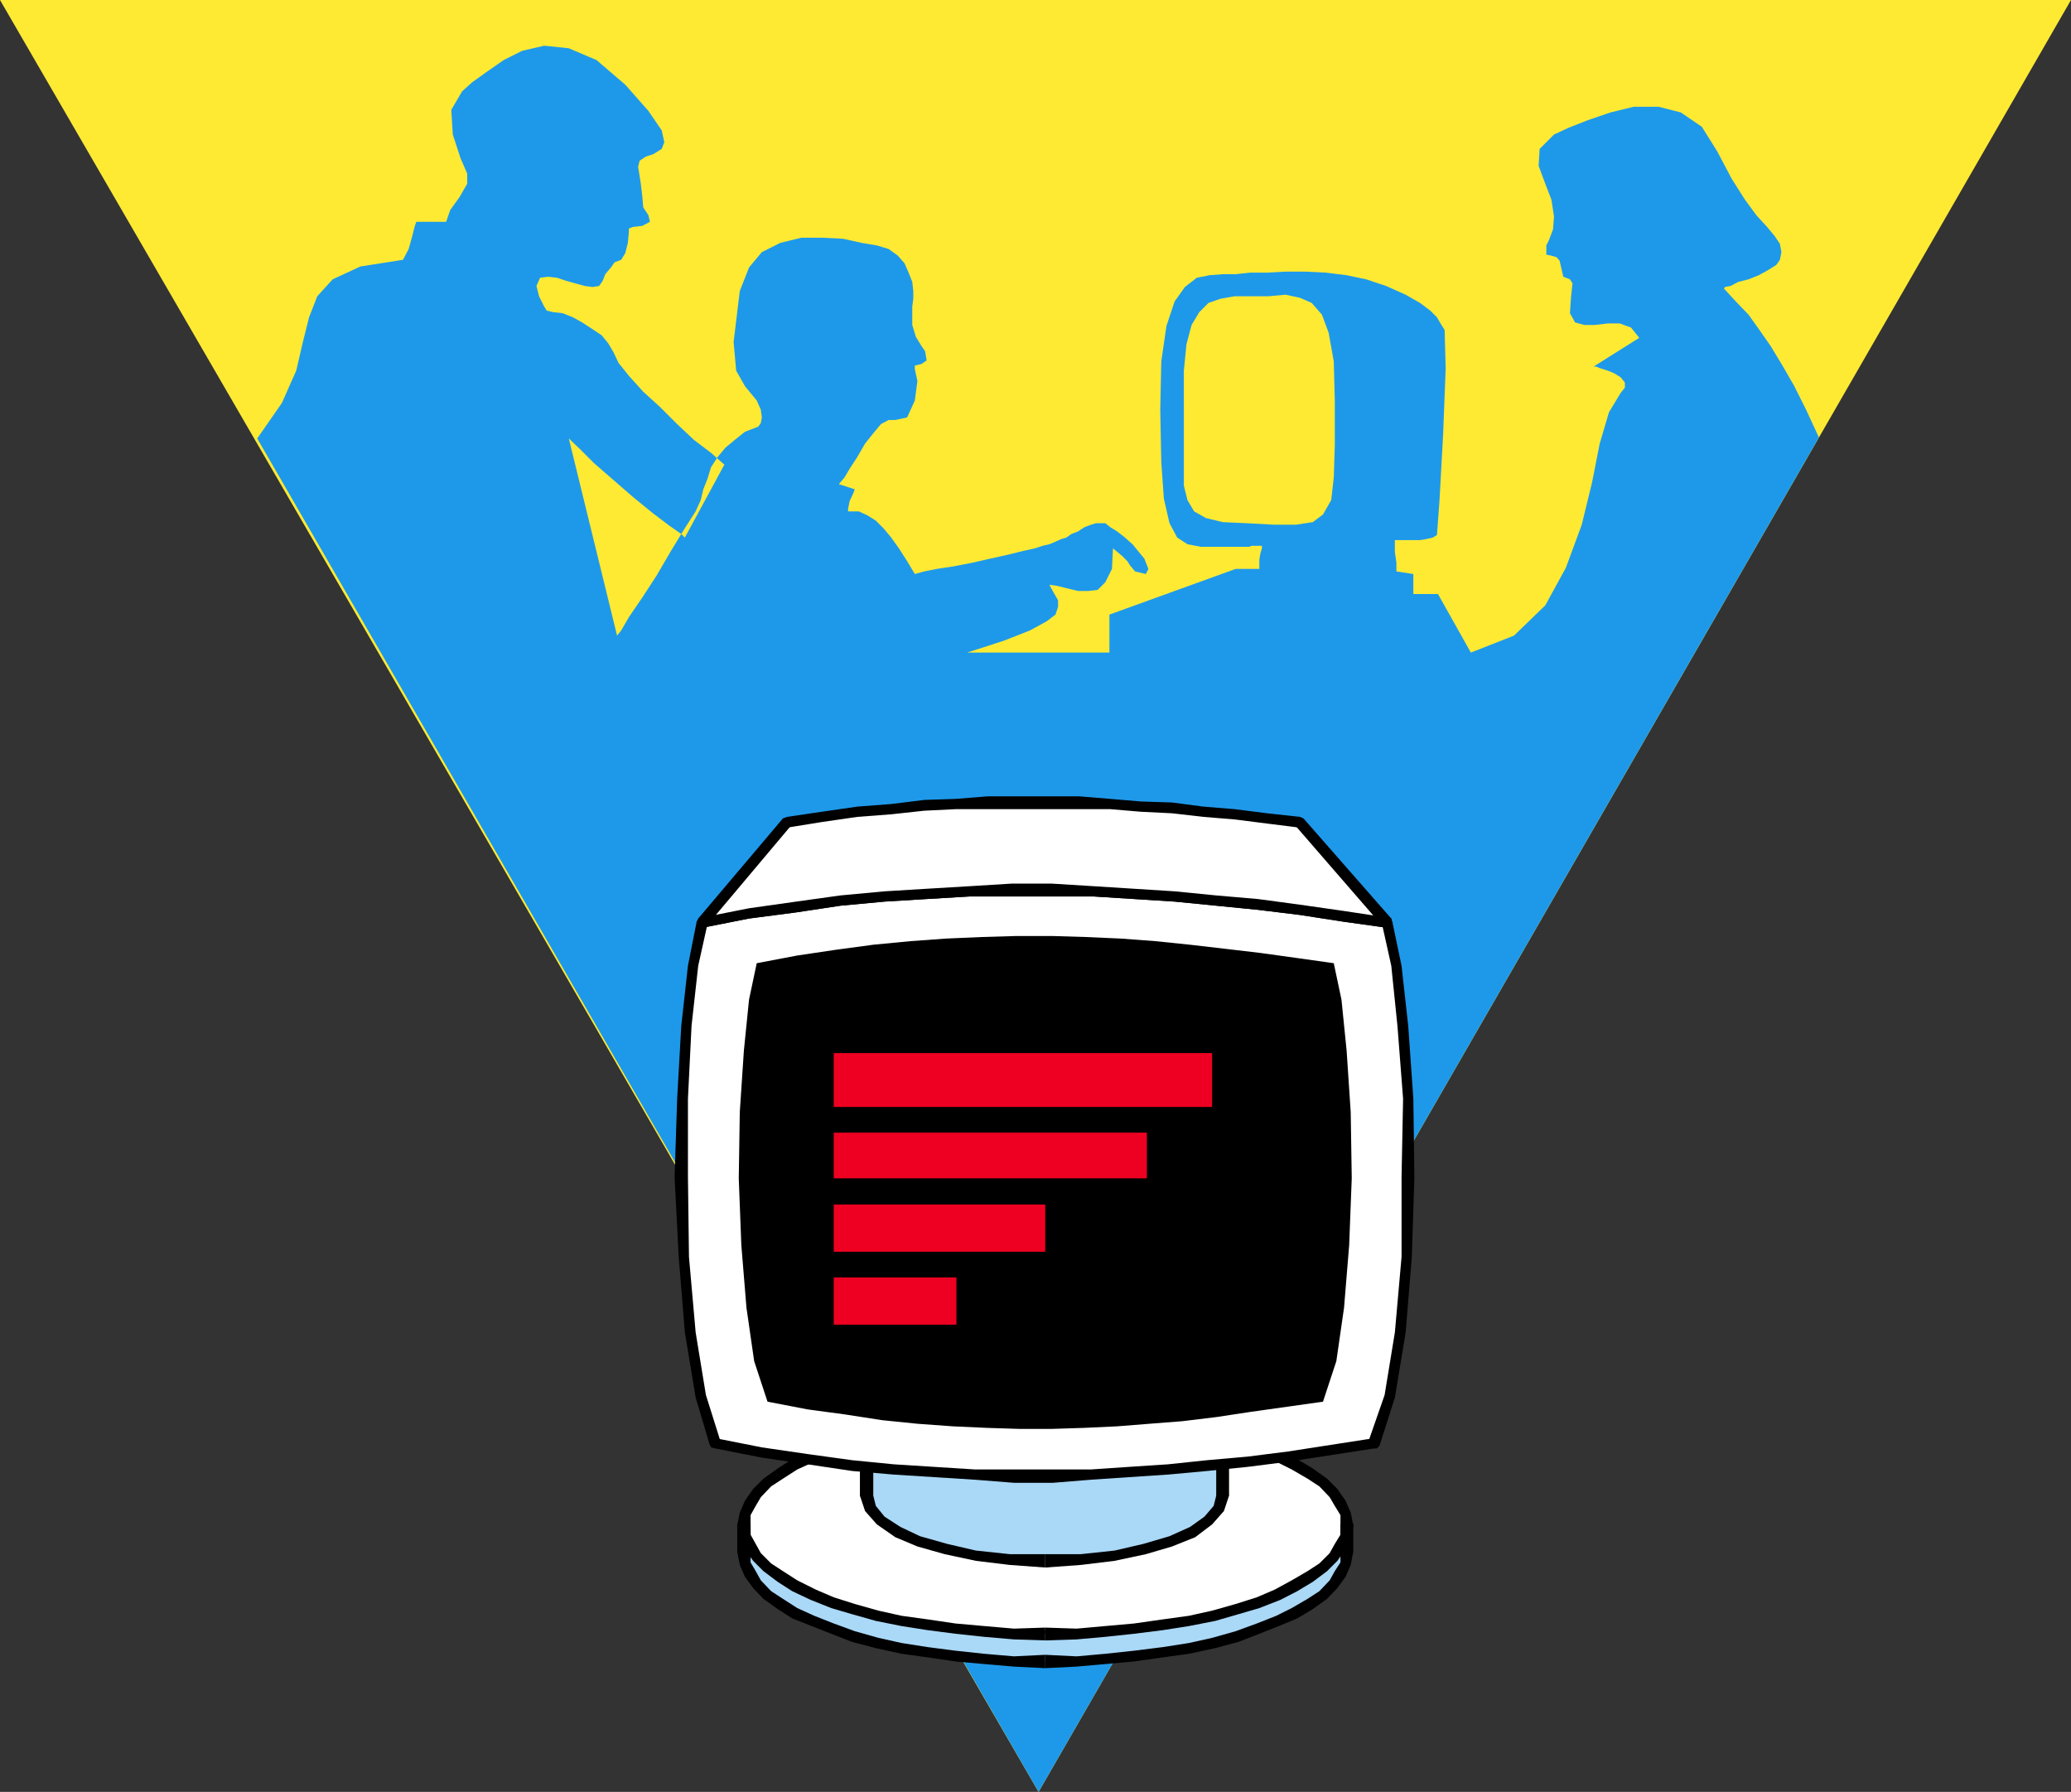 <?xml version="1.0" encoding="UTF-8" standalone="no"?>
<svg
   xmlns:ooo="http://xml.openoffice.org/svg/export"
   xmlns:dc="http://purl.org/dc/elements/1.1/"
   xmlns:cc="http://creativecommons.org/ns#"
   xmlns:rdf="http://www.w3.org/1999/02/22-rdf-syntax-ns#"
   xmlns:svg="http://www.w3.org/2000/svg"
   xmlns="http://www.w3.org/2000/svg"
   xmlns:sodipodi="http://sodipodi.sourceforge.net/DTD/sodipodi-0.dtd"
   xmlns:inkscape="http://www.inkscape.org/namespaces/inkscape"
   version="1.2"
   width="40.34mm"
   height="34.9mm"
   viewBox="0 0 4034 3490"
   preserveAspectRatio="xMidYMid"
   xml:space="preserve"
   id="svg145"
   sodipodi:docname="techgrp.svg"
   style="fill-rule:evenodd;stroke-width:28.222;stroke-linejoin:round"
   inkscape:version="0.92.5 (2060ec1f9f, 2020-04-08)"><rect x="0" y="0" width="4034" height="3490" fill="#333333" stroke="none"/><sodipodi:namedview
   pagecolor="#ffffff"
   bordercolor="#666666"
   borderopacity="1"
   objecttolerance="10"
   gridtolerance="10"
   guidetolerance="10"
   inkscape:pageopacity="0"
   inkscape:pageshadow="2"
   inkscape:window-width="664"
   inkscape:window-height="487"
   id="namedview147"
   showgrid="false"
   inkscape:zoom="0.2102413"
   inkscape:cx="76.233072"
   inkscape:cy="65.952754"
   inkscape:window-x="0"
   inkscape:window-y="0"
   inkscape:window-maximized="0"
   inkscape:current-layer="svg145" />
 <defs
   class="ClipPathGroup"
   id="defs8">
  <clipPath
   id="presentation_clip_path"
   clipPathUnits="userSpaceOnUse">
   <rect
   x="0"
   y="0"
   width="21000"
   height="29700"
   id="rect2" />
  </clipPath>
  <clipPath
   id="presentation_clip_path_shrink"
   clipPathUnits="userSpaceOnUse">
   <rect
   x="21"
   y="29"
   width="20958"
   height="29641"
   id="rect5" />
  </clipPath>
 </defs>
 <defs
   class="TextShapeIndex"
   id="defs12">
  <g
   ooo:slide="id1"
   ooo:id-list="id3"
   id="g10" />
 </defs>
 <defs
   class="EmbeddedBulletChars"
   id="defs44">
  <g
   id="bullet-char-template-57356"
   transform="matrix(4.8828125e-4,0,0,-4.8828125e-4,0,0)">
   <path
   d="M 580,1141 1163,571 580,0 -4,571 Z"
   id="path14"
   inkscape:connector-curvature="0" />
  </g>
  <g
   id="bullet-char-template-57354"
   transform="matrix(4.8828125e-4,0,0,-4.8828125e-4,0,0)">
   <path
   d="M 8,1128 H 1137 V 0 H 8 Z"
   id="path17"
   inkscape:connector-curvature="0" />
  </g>
  <g
   id="bullet-char-template-10146"
   transform="matrix(4.8828125e-4,0,0,-4.8828125e-4,0,0)">
   <path
   d="M 174,0 602,739 174,1481 1456,739 Z M 1358,739 309,1346 659,739 Z"
   id="path20"
   inkscape:connector-curvature="0" />
  </g>
  <g
   id="bullet-char-template-10132"
   transform="matrix(4.8828125e-4,0,0,-4.8828125e-4,0,0)">
   <path
   d="M 2015,739 1276,0 H 717 l 543,543 H 174 v 393 h 1086 l -543,545 h 557 z"
   id="path23"
   inkscape:connector-curvature="0" />
  </g>
  <g
   id="bullet-char-template-10007"
   transform="matrix(4.8828125e-4,0,0,-4.8828125e-4,0,0)">
   <path
   d="m 0,-2 c -7,16 -16,29 -25,39 l 381,530 c -94,256 -141,385 -141,387 0,25 13,38 40,38 9,0 21,-2 34,-5 21,4 42,12 65,25 l 27,-13 111,-251 280,301 64,-25 24,25 c 21,-10 41,-24 62,-43 C 886,937 835,863 770,784 769,783 710,716 594,584 L 774,223 c 0,-27 -21,-55 -63,-84 l 16,-20 C 717,90 699,76 672,76 641,76 570,178 457,381 L 164,-76 c -22,-34 -53,-51 -92,-51 -42,0 -63,17 -64,51 -7,9 -10,24 -10,44 0,9 1,19 2,30 z"
   id="path26"
   inkscape:connector-curvature="0" />
  </g>
  <g
   id="bullet-char-template-10004"
   transform="matrix(4.8828125e-4,0,0,-4.8828125e-4,0,0)">
   <path
   d="M 285,-33 C 182,-33 111,30 74,156 52,228 41,333 41,471 c 0,78 14,145 41,201 34,71 87,106 158,106 53,0 88,-31 106,-94 l 23,-176 c 8,-64 28,-97 59,-98 l 735,706 c 11,11 33,17 66,17 42,0 63,-15 63,-46 V 965 c 0,-36 -10,-64 -30,-84 L 442,47 C 390,-6 338,-33 285,-33 Z"
   id="path29"
   inkscape:connector-curvature="0" />
  </g>
  <g
   id="bullet-char-template-9679"
   transform="matrix(4.8828125e-4,0,0,-4.8828125e-4,0,0)">
   <path
   d="M 813,0 C 632,0 489,54 383,161 276,268 223,411 223,592 c 0,181 53,324 160,431 106,107 249,161 430,161 179,0 323,-54 432,-161 108,-107 162,-251 162,-431 0,-180 -54,-324 -162,-431 C 1136,54 992,0 813,0 Z"
   id="path32"
   inkscape:connector-curvature="0" />
  </g>
  <g
   id="bullet-char-template-8226"
   transform="matrix(4.8828125e-4,0,0,-4.8828125e-4,0,0)">
   <path
   d="m 346,457 c -73,0 -137,26 -191,78 -54,51 -81,114 -81,188 0,73 27,136 81,188 54,52 118,78 191,78 73,0 134,-26 185,-79 51,-51 77,-114 77,-187 0,-75 -25,-137 -76,-188 -50,-52 -112,-78 -186,-78 z"
   id="path35"
   inkscape:connector-curvature="0" />
  </g>
  <g
   id="bullet-char-template-8211"
   transform="matrix(4.8828125e-4,0,0,-4.8828125e-4,0,0)">
   <path
   d="M -4,459 H 1135 V 606 H -4 Z"
   id="path38"
   inkscape:connector-curvature="0" />
  </g>
  <g
   id="bullet-char-template-61548"
   transform="matrix(4.8828125e-4,0,0,-4.8828125e-4,0,0)">
   <path
   d="m 173,740 c 0,163 58,303 173,419 116,115 255,173 419,173 163,0 302,-58 418,-173 116,-116 174,-256 174,-419 0,-163 -58,-303 -174,-418 C 1067,206 928,148 765,148 601,148 462,206 346,322 231,437 173,577 173,740 Z"
   id="path41"
   inkscape:connector-curvature="0" />
  </g>
 </defs>
 <g
   id="g49"
   transform="translate(-8483,-13105)">
  <g
   id="id2"
   class="Master_Slide">
   <g
   id="bg-id2"
   class="Background" />
   <g
   id="bo-id2"
   class="BackgroundObjects" />
  </g>
 </g>
 <g
   class="SlideGroup"
   id="g143"
   transform="translate(-8483,-13105)">
  <g
   id="g141">
   <g
   id="container-id1">
    <g
   id="id1"
   class="Slide"
   clip-path="url(#presentation_clip_path)">
     <g
   class="Page"
   id="g137">
      <g
   class="Graphic"
   id="g135">
       <g
   id="id3">
        <rect
   class="BoundingBox"
   x="8483"
   y="13105"
   width="4034"
   height="3490"
   id="rect51"
   style="fill:none;stroke:none" />
        <defs
   id="defs56">
         <clipPath
   id="clip_path_1"
   clipPathUnits="userSpaceOnUse">
          <path
   d="m 8483,13105 h 4033 v 3489 H 8483 Z"
   id="path53"
   inkscape:connector-curvature="0" />
         </clipPath>
        </defs>
        <g
   clip-path="url(#clip_path_1)"
   id="g132">
         <path
   d="M 12517,13105 H 8483 l 2023,3490 z"
   id="path58"
   inkscape:connector-curvature="0"
   style="fill:#ffea33;stroke:none" />
         <path
   d="m 10890,14213 h 46 v -18 l 2,-12 3,-10 v -5 h -20 l -5,2 h -8 -20 -36 -30 l -26,-5 -20,-13 -15,-28 -11,-48 -5,-71 -2,-102 2,-94 10,-69 16,-48 20,-28 23,-18 25,-5 26,-2 h 25 l 28,-3 h 33 l 36,-2 h 38 l 41,2 40,5 38,8 39,13 38,17 28,16 20,15 13,13 7,12 5,8 3,5 v 3 l 2,71 -5,129 -7,128 -5,68 -8,5 -13,3 -12,2 h -16 -12 -11 -7 -3 v 23 l 3,21 v 12 5 l 33,5 v 39 h 48 l 64,114 84,-33 61,-59 40,-73 31,-84 20,-82 15,-76 18,-61 23,-38 8,-10 v -10 l -8,-10 -13,-8 -12,-5 -16,-5 -7,-3 h -5 l 89,-56 -16,-20 -22,-8 h -23 l -26,3 h -20 l -18,-5 -10,-18 2,-30 3,-28 -5,-8 -13,-5 -7,-31 -6,-7 -10,-3 -10,-2 v -18 l 5,-10 8,-21 2,-25 -5,-33 -12,-31 -13,-35 2,-33 28,-28 28,-13 38,-15 44,-15 45,-11 h 49 l 43,11 41,28 30,48 28,53 26,41 22,30 21,23 15,18 10,15 3,16 -3,15 -7,10 -16,10 -18,10 -20,8 -20,5 -15,8 -11,2 -2,3 23,25 25,26 20,28 23,33 23,38 23,40 23,46 25,54 -1520,2638 -1522,-2636 48,-69 28,-63 13,-56 12,-48 16,-41 30,-33 54,-25 83,-13 11,-21 7,-25 5,-20 3,-8 h 58 l 8,-23 18,-25 15,-26 v -20 l -13,-30 -15,-46 -3,-48 21,-36 20,-18 28,-20 33,-23 36,-18 43,-10 48,5 54,23 56,48 45,51 26,38 5,23 -5,13 -16,10 -15,5 -12,8 -3,12 5,31 3,25 2,23 10,15 3,13 -15,8 -18,2 -8,3 v 7 l -2,21 -5,20 -8,13 -13,5 -7,10 -11,13 -5,13 -7,10 -13,2 -15,-2 -18,-5 -18,-5 -18,-6 -17,-2 -16,2 -7,16 5,20 10,20 5,8 13,3 18,2 20,8 18,10 20,13 18,12 13,16 10,17 10,21 20,25 28,31 33,30 33,33 33,31 33,25 26,23 -77,142 -7,-7 -23,-16 -33,-25 -38,-31 -38,-33 -38,-33 -28,-28 -21,-20 94,384 8,-10 15,-26 26,-38 28,-43 28,-48 25,-41 23,-36 10,-22 5,-21 8,-20 7,-23 13,-20 15,-18 18,-15 20,-16 26,-10 5,-7 2,-11 -2,-15 -8,-18 -23,-28 -17,-30 -5,-56 12,-99 18,-46 25,-30 36,-18 41,-10 h 40 l 41,2 36,8 30,5 23,7 18,13 13,15 7,16 8,20 2,18 v 15 l -2,15 v 36 l 7,23 11,18 7,10 3,18 -10,7 -13,3 v 7 l 5,23 -5,38 -15,33 -23,5 h -13 l -15,8 -15,18 -16,20 -15,26 -15,23 -10,17 -11,13 31,10 -3,8 -7,15 -3,15 v 5 h 21 l 17,8 16,10 15,15 15,18 15,21 16,25 15,25 18,-5 25,-5 33,-5 36,-7 35,-8 36,-8 28,-7 23,-5 15,-5 13,-3 12,-5 11,-5 10,-3 10,-7 13,-5 12,-8 13,-5 10,-3 h 8 10 l 10,8 13,8 13,10 17,15 23,28 8,20 -5,10 -21,-5 -10,-12 -5,-8 -10,-10 -18,-15 -2,40 -13,26 -15,15 -18,2 h -20 l -21,-5 -20,-5 -15,-2 10,18 7,12 v 13 l -5,15 -17,13 -33,18 -51,20 -71,23 h 33 40 46 46 43 36 25 8 v -74 z"
   id="path60"
   inkscape:connector-curvature="0"
   style="fill:#1e99ea;stroke:none" />
         <path
   d="m 10789,13896 v 63 51 41 l 7,28 13,22 23,13 33,8 46,2 55,3 h 41 l 33,-5 20,-15 16,-28 5,-44 2,-63 v -87 l -2,-76 -10,-56 -13,-35 -20,-23 -23,-10 -28,-6 -33,3 h -38 -28 l -28,5 -23,8 -18,18 -15,25 -10,38 -5,51 z"
   id="path62"
   inkscape:connector-curvature="0"
   style="fill:#ffea33;stroke:none" />
         <path
   d="m 10519,16293 h 61 l 56,-6 56,-5 56,-7 51,-8 48,-13 46,-10 40,-15 39,-15 33,-16 30,-17 25,-21 21,-20 13,-20 10,-21 2,-23 -2,-22 -10,-21 -13,-20 -21,-20 -25,-18 -30,-18 -33,-15 -39,-16 -40,-15 -46,-12 -48,-11 -51,-7 -56,-8 -56,-5 -56,-5 h -61 -61 l -58,5 -56,5 -54,8 -51,7 -48,11 -46,12 -40,15 -38,16 -36,15 -28,18 -25,18 -21,20 -12,20 -11,21 -2,22 2,23 11,21 12,20 21,20 25,21 28,17 36,16 38,15 40,15 46,10 48,13 51,8 54,7 56,5 58,6 z"
   id="path64"
   inkscape:connector-curvature="0"
   style="fill:#ffffff;stroke:none" />
         <path
   d="m 11094,16076 v 0 21 l -11,18 -10,17 -20,21 -23,18 -31,17 -30,16 -38,15 -41,15 -46,10 -45,13 -51,8 -56,7 -56,5 -56,5 -61,-2 v 25 l 61,-2 56,-5 56,-5 56,-8 51,-8 51,-12 45,-11 41,-15 38,-15 36,-15 30,-18 28,-23 20,-20 16,-23 10,-23 5,-26 v 0 z"
   id="path66"
   inkscape:connector-curvature="0"
   style="fill:#000000;stroke:none" />
         <path
   d="m 10519,15876 v 0 l 61,-3 56,5 56,5 56,8 51,8 45,10 46,12 41,16 38,15 30,15 31,18 23,15 20,21 10,17 11,18 v 20 h 25 l -5,-25 -10,-23 -16,-23 -20,-20 -28,-20 -30,-18 -36,-15 -38,-16 -41,-15 -45,-13 -51,-10 -51,-7 -56,-8 -56,-5 -56,-5 -61,-3 v 0 z"
   id="path68"
   inkscape:connector-curvature="0"
   style="fill:#000000;stroke:none" />
         <path
   d="m 9945,16076 v 0 -20 l 10,-18 10,-17 20,-21 23,-15 28,-18 33,-15 38,-15 41,-16 46,-12 45,-10 51,-8 54,-8 56,-5 58,-5 61,3 v -26 l -61,3 -58,5 -56,5 -54,8 -51,7 -50,10 -46,13 -41,15 -38,16 -38,15 -28,18 -28,20 -20,20 -16,23 -10,23 -5,25 v 0 z"
   id="path70"
   inkscape:connector-curvature="0"
   style="fill:#000000;stroke:none" />
         <path
   d="m 10519,16280 v 0 l -61,2 -58,-5 -56,-5 -54,-7 -51,-8 -45,-13 -46,-10 -41,-15 -38,-15 -33,-16 -28,-17 -23,-18 -20,-21 -10,-17 -10,-18 v -21 h -26 l 5,26 10,23 16,23 20,20 28,23 28,18 38,15 38,15 41,15 46,11 50,12 51,8 54,8 56,5 58,5 61,2 v 0 z"
   id="path72"
   inkscape:connector-curvature="0"
   style="fill:#000000;stroke:none" />
         <path
   d="m 9932,16074 2,23 11,20 12,20 21,21 25,18 28,17 36,18 38,15 40,13 46,13 48,10 51,8 54,7 56,5 58,5 h 61 61 l 56,-5 56,-5 56,-7 51,-8 48,-10 46,-13 40,-13 39,-15 33,-18 30,-17 25,-18 21,-21 13,-20 10,-20 2,-23 v 53 l -2,23 -10,21 -13,20 -21,20 -25,18 -30,18 -33,15 -39,15 -40,16 -46,12 -48,10 -51,8 -56,8 -56,5 -56,5 h -61 -61 l -58,-5 -56,-5 -54,-8 -51,-8 -48,-10 -46,-12 -40,-16 -38,-15 -36,-15 -28,-18 -25,-18 -21,-20 -12,-20 -11,-21 -2,-23 z"
   id="path74"
   inkscape:connector-curvature="0"
   style="fill:#aad8f7;stroke:none" />
         <path
   d="m 10519,16275 v 0 l -61,2 -58,-5 -56,-5 -54,-8 -51,-7 -45,-10 -46,-13 -41,-13 -35,-15 -36,-18 -28,-18 -23,-15 -20,-20 -10,-18 -10,-18 v -20 h -26 l 5,25 10,23 16,23 20,20 28,21 28,18 36,17 40,16 41,12 46,13 50,10 51,8 54,7 56,6 58,5 61,2 v 0 z"
   id="path76"
   inkscape:connector-curvature="0"
   style="fill:#000000;stroke:none" />
         <path
   d="m 11119,16074 h -25 v 20 l -11,18 -10,18 -20,20 -23,15 -31,18 -33,18 -35,15 -41,13 -46,13 -45,10 -51,7 -56,8 -56,5 -56,5 -61,-2 v 25 l 61,-2 56,-5 56,-6 56,-7 51,-8 51,-10 45,-13 41,-12 41,-16 33,-17 30,-18 28,-21 20,-20 16,-23 10,-23 5,-25 h -25 25 l -5,-8 -8,-5 -7,5 -5,8 z"
   id="path78"
   inkscape:connector-curvature="0"
   style="fill:#000000;stroke:none" />
         <path
   d="m 11119,16127 v 0 -53 h -25 v 53 0 0 l 5,8 7,2 8,-2 z"
   id="path80"
   inkscape:connector-curvature="0"
   style="fill:#000000;stroke:none" />
         <path
   d="m 10519,16354 v 0 l 61,-3 56,-5 56,-5 56,-8 51,-7 51,-11 45,-12 41,-16 38,-15 36,-15 30,-18 28,-20 20,-21 16,-22 10,-23 5,-26 h -25 v 21 l -11,17 -10,18 -20,21 -23,15 -31,18 -30,15 -38,15 -41,15 -46,13 -45,10 -51,8 -56,7 -56,6 -56,5 -61,-3 v 0 z"
   id="path82"
   inkscape:connector-curvature="0"
   style="fill:#000000;stroke:none" />
         <path
   d="m 9919,16127 v 0 l 5,26 10,23 16,22 20,21 28,20 28,18 38,15 38,15 41,16 46,12 50,11 51,7 54,8 56,5 58,5 61,3 v -26 l -61,3 -58,-5 -56,-6 -54,-7 -51,-8 -45,-10 -46,-13 -41,-15 -38,-15 -33,-15 -28,-18 -23,-15 -20,-21 -10,-18 -10,-17 v -21 0 0 l -5,-7 -8,-5 -8,5 z"
   id="path84"
   inkscape:connector-curvature="0"
   style="fill:#000000;stroke:none" />
         <path
   d="m 9945,16074 h -26 v 53 h 26 v -53 h -26 26 l -5,-8 -8,-5 -8,5 -5,8 z"
   id="path86"
   inkscape:connector-curvature="0"
   style="fill:#000000;stroke:none" />
         <path
   d="m 10173,15850 v 8 28 l -2,53 v 79 l 7,25 21,23 33,23 40,18 54,15 58,13 66,8 69,2 69,-2 66,-8 58,-13 51,-15 43,-18 31,-23 20,-23 8,-25 v -76 -54 -28 -10 z"
   id="path88"
   inkscape:connector-curvature="0"
   style="fill:#aad8f7;stroke:none" />
         <path
   d="m 10184,15850 -3,-7 -8,-3 -7,3 -3,7 z"
   id="path90"
   inkscape:connector-curvature="0"
   style="fill:#000000;stroke:none" />
         <path
   d="m 10184,16018 v 0 -79 l 2,-53 v -28 l -2,-8 h -21 l -2,8 v 28 l -3,53 v 79 0 0 l 5,8 8,2 7,-2 z"
   id="path92"
   inkscape:connector-curvature="0"
   style="fill:#000000;stroke:none" />
         <path
   d="m 10519,16132 v 0 h -69 l -66,-7 -56,-13 -53,-15 -38,-18 -31,-20 -17,-21 -5,-20 h -26 l 10,30 23,26 36,25 43,18 53,15 61,13 66,8 69,5 v 0 z"
   id="path94"
   inkscape:connector-curvature="0"
   style="fill:#000000;stroke:none" />
         <path
   d="m 10852,16018 v 0 l -5,20 -18,21 -28,20 -40,18 -51,15 -56,13 -66,7 h -69 v 26 l 69,-5 66,-8 61,-13 51,-15 45,-18 33,-25 23,-26 10,-30 v 0 0 l -5,-8 -7,-5 -8,5 z"
   id="path96"
   inkscape:connector-curvature="0"
   style="fill:#000000;stroke:none" />
         <path
   d="m 10852,15850 v 10 28 54 76 h 25 v -76 -54 -28 -10 z"
   id="path98"
   inkscape:connector-curvature="0"
   style="fill:#000000;stroke:none" />
         <path
   d="m 10877,15850 -5,-7 -7,-5 -8,5 -5,7 z"
   id="path100"
   inkscape:connector-curvature="0"
   style="fill:#000000;stroke:none" />
         <path
   d="m 11160,15916 -84,13 -84,13 -79,10 -79,8 -76,7 -76,5 -74,5 -74,3 h -76 l -76,-3 -79,-5 -79,-5 -81,-7 -87,-13 -89,-13 -91,-18 -28,-91 -20,-125 -13,-147 -5,-155 2,-153 8,-142 13,-117 18,-84 91,-18 92,-12 86,-13 86,-8 82,-5 84,-5 81,-2 h 79 l 81,2 79,5 79,5 81,8 81,8 82,10 84,12 86,13 18,84 13,117 10,142 v 153 l -3,155 -13,147 -20,125 z"
   id="path102"
   inkscape:connector-curvature="0"
   style="fill:#ffffff;stroke:none" />
         <path
   d="m 9866,15921 10,5 91,18 89,13 87,13 81,7 79,5 79,5 76,6 h 76 l 74,-6 74,-5 76,-5 76,-7 79,-8 79,-10 84,-13 84,-13 v -20 l -84,13 -84,13 -79,10 -79,7 -76,8 -76,5 -74,5 h -74 -76 -76 l -79,-5 -79,-5 -81,-8 -87,-12 -89,-13 -91,-18 10,5 -10,-5 -8,3 -2,7 2,8 8,2 z"
   id="path104"
   inkscape:connector-curvature="0"
   style="fill:#000000;stroke:none" />
         <path
   d="m 9851,14892 -11,8 -17,86 -13,117 -8,142 -5,153 8,155 12,147 21,127 28,94 20,-10 -28,-89 -20,-122 -13,-147 -2,-155 v -153 l 7,-142 13,-117 18,-81 -10,7 10,-7 -3,-8 -5,-5 h -8 l -5,8 z"
   id="path106"
   inkscape:connector-curvature="0"
   style="fill:#000000;stroke:none" />
         <path
   d="m 11195,14900 -10,-8 -86,-13 -84,-12 -82,-11 -81,-7 -81,-8 -79,-5 -79,-5 -81,-5 h -79 l -81,5 -84,5 -82,5 -86,8 -86,12 -92,13 -91,18 v 20 l 91,-18 92,-12 86,-13 86,-8 82,-5 84,-5 h 81 79 81 l 79,5 79,5 81,8 81,8 82,10 84,13 86,12 -10,-7 10,7 8,-2 2,-8 -2,-8 -8,-2 z"
   id="path108"
   inkscape:connector-curvature="0"
   style="fill:#000000;stroke:none" />
         <path
   d="m 11160,15926 10,-5 30,-94 21,-127 12,-147 5,-155 -2,-153 -10,-142 -13,-117 -18,-86 -20,5 18,81 12,117 11,142 -3,153 v 155 l -13,147 -20,122 -31,89 11,-5 -11,5 v 8 l 8,7 h 8 l 5,-5 z"
   id="path110"
   inkscape:connector-curvature="0"
   style="fill:#000000;stroke:none" />
         <path
   d="m 11015,14706 -64,-7 -63,-8 -61,-5 -61,-8 -61,-2 -59,-5 -61,-3 h -58 -61 -59 l -63,3 -61,2 -64,8 -66,5 -69,10 -68,10 -165,196 91,-18 92,-12 86,-13 86,-8 82,-5 84,-5 81,-2 h 79 l 81,2 79,5 79,5 81,8 81,8 82,10 84,12 86,13 z"
   id="path112"
   inkscape:connector-curvature="0"
   style="fill:#ffffff;stroke:none" />
         <path
   d="m 10023,14714 -7,3 68,-11 69,-10 66,-5 64,-7 61,-3 h 63 59 61 58 61 l 59,5 61,3 61,7 61,5 63,8 64,8 v -21 l -64,-7 -63,-8 -61,-5 -61,-8 -61,-2 -59,-5 -61,-5 h -58 -61 -59 l -63,5 -61,2 -64,8 -66,5 -69,10 -68,10 -8,3 8,-3 -8,3 -2,7 2,8 8,3 z"
   id="path114"
   inkscape:connector-curvature="0"
   style="fill:#000000;stroke:none" />
         <path
   d="m 9851,14892 7,18 165,-196 -15,-15 -165,195 8,18 -8,-18 -3,8 3,8 8,2 7,-2 z"
   id="path116"
   inkscape:connector-curvature="0"
   style="fill:#000000;stroke:none" />
         <path
   d="m 11177,14910 8,-18 -86,-13 -84,-12 -82,-11 -81,-7 -81,-8 -79,-5 -79,-5 -81,-5 h -79 l -81,5 -84,5 -82,5 -86,8 -86,12 -92,13 -91,18 v 20 l 91,-18 92,-12 86,-13 86,-8 82,-5 84,-5 h 81 79 81 l 79,5 79,5 81,8 81,8 82,10 84,13 86,12 8,-18 -8,18 8,-2 2,-8 -2,-8 -8,-2 z"
   id="path118"
   inkscape:connector-curvature="0"
   style="fill:#000000;stroke:none" />
         <path
   d="m 11015,14717 -8,-3 170,196 16,-16 -171,-195 -7,-3 7,3 -7,-3 -8,3 -2,7 2,8 z"
   id="path120"
   inkscape:connector-curvature="0"
   style="fill:#000000;stroke:none" />
         <path
   d="m 11060,15835 -71,10 -71,10 -66,10 -66,8 -64,5 -63,5 -64,3 -63,2 h -64 l -63,-2 -66,-3 -69,-5 -69,-7 -71,-11 -74,-10 -78,-15 -26,-79 -15,-104 -10,-122 -5,-130 2,-129 8,-120 10,-99 15,-71 79,-15 74,-11 74,-10 73,-7 69,-5 69,-3 68,-2 h 69 l 66,2 68,3 67,5 68,7 69,8 68,8 72,10 71,10 15,71 10,99 8,120 2,129 -5,130 -10,122 -15,104 z"
   id="path122"
   inkscape:connector-curvature="0"
   style="fill:#000000;stroke:none" />
         <path
   d="m 10844,15261 v -105 h -737 v 105 z"
   id="path124"
   inkscape:connector-curvature="0"
   style="fill:#ed0021;stroke:none" />
         <path
   d="m 10717,15400 v -89 h -610 v 89 z"
   id="path126"
   inkscape:connector-curvature="0"
   style="fill:#ed0021;stroke:none" />
         <path
   d="m 10519,15543 v -92 h -412 v 92 z"
   id="path128"
   inkscape:connector-curvature="0"
   style="fill:#ed0021;stroke:none" />
         <path
   d="m 10346,15685 v -92 h -239 v 92 z"
   id="path130"
   inkscape:connector-curvature="0"
   style="fill:#ed0021;stroke:none" />
        </g>
       </g>
      </g>
     </g>
    </g>
   </g>
  </g>
 </g>
</svg>